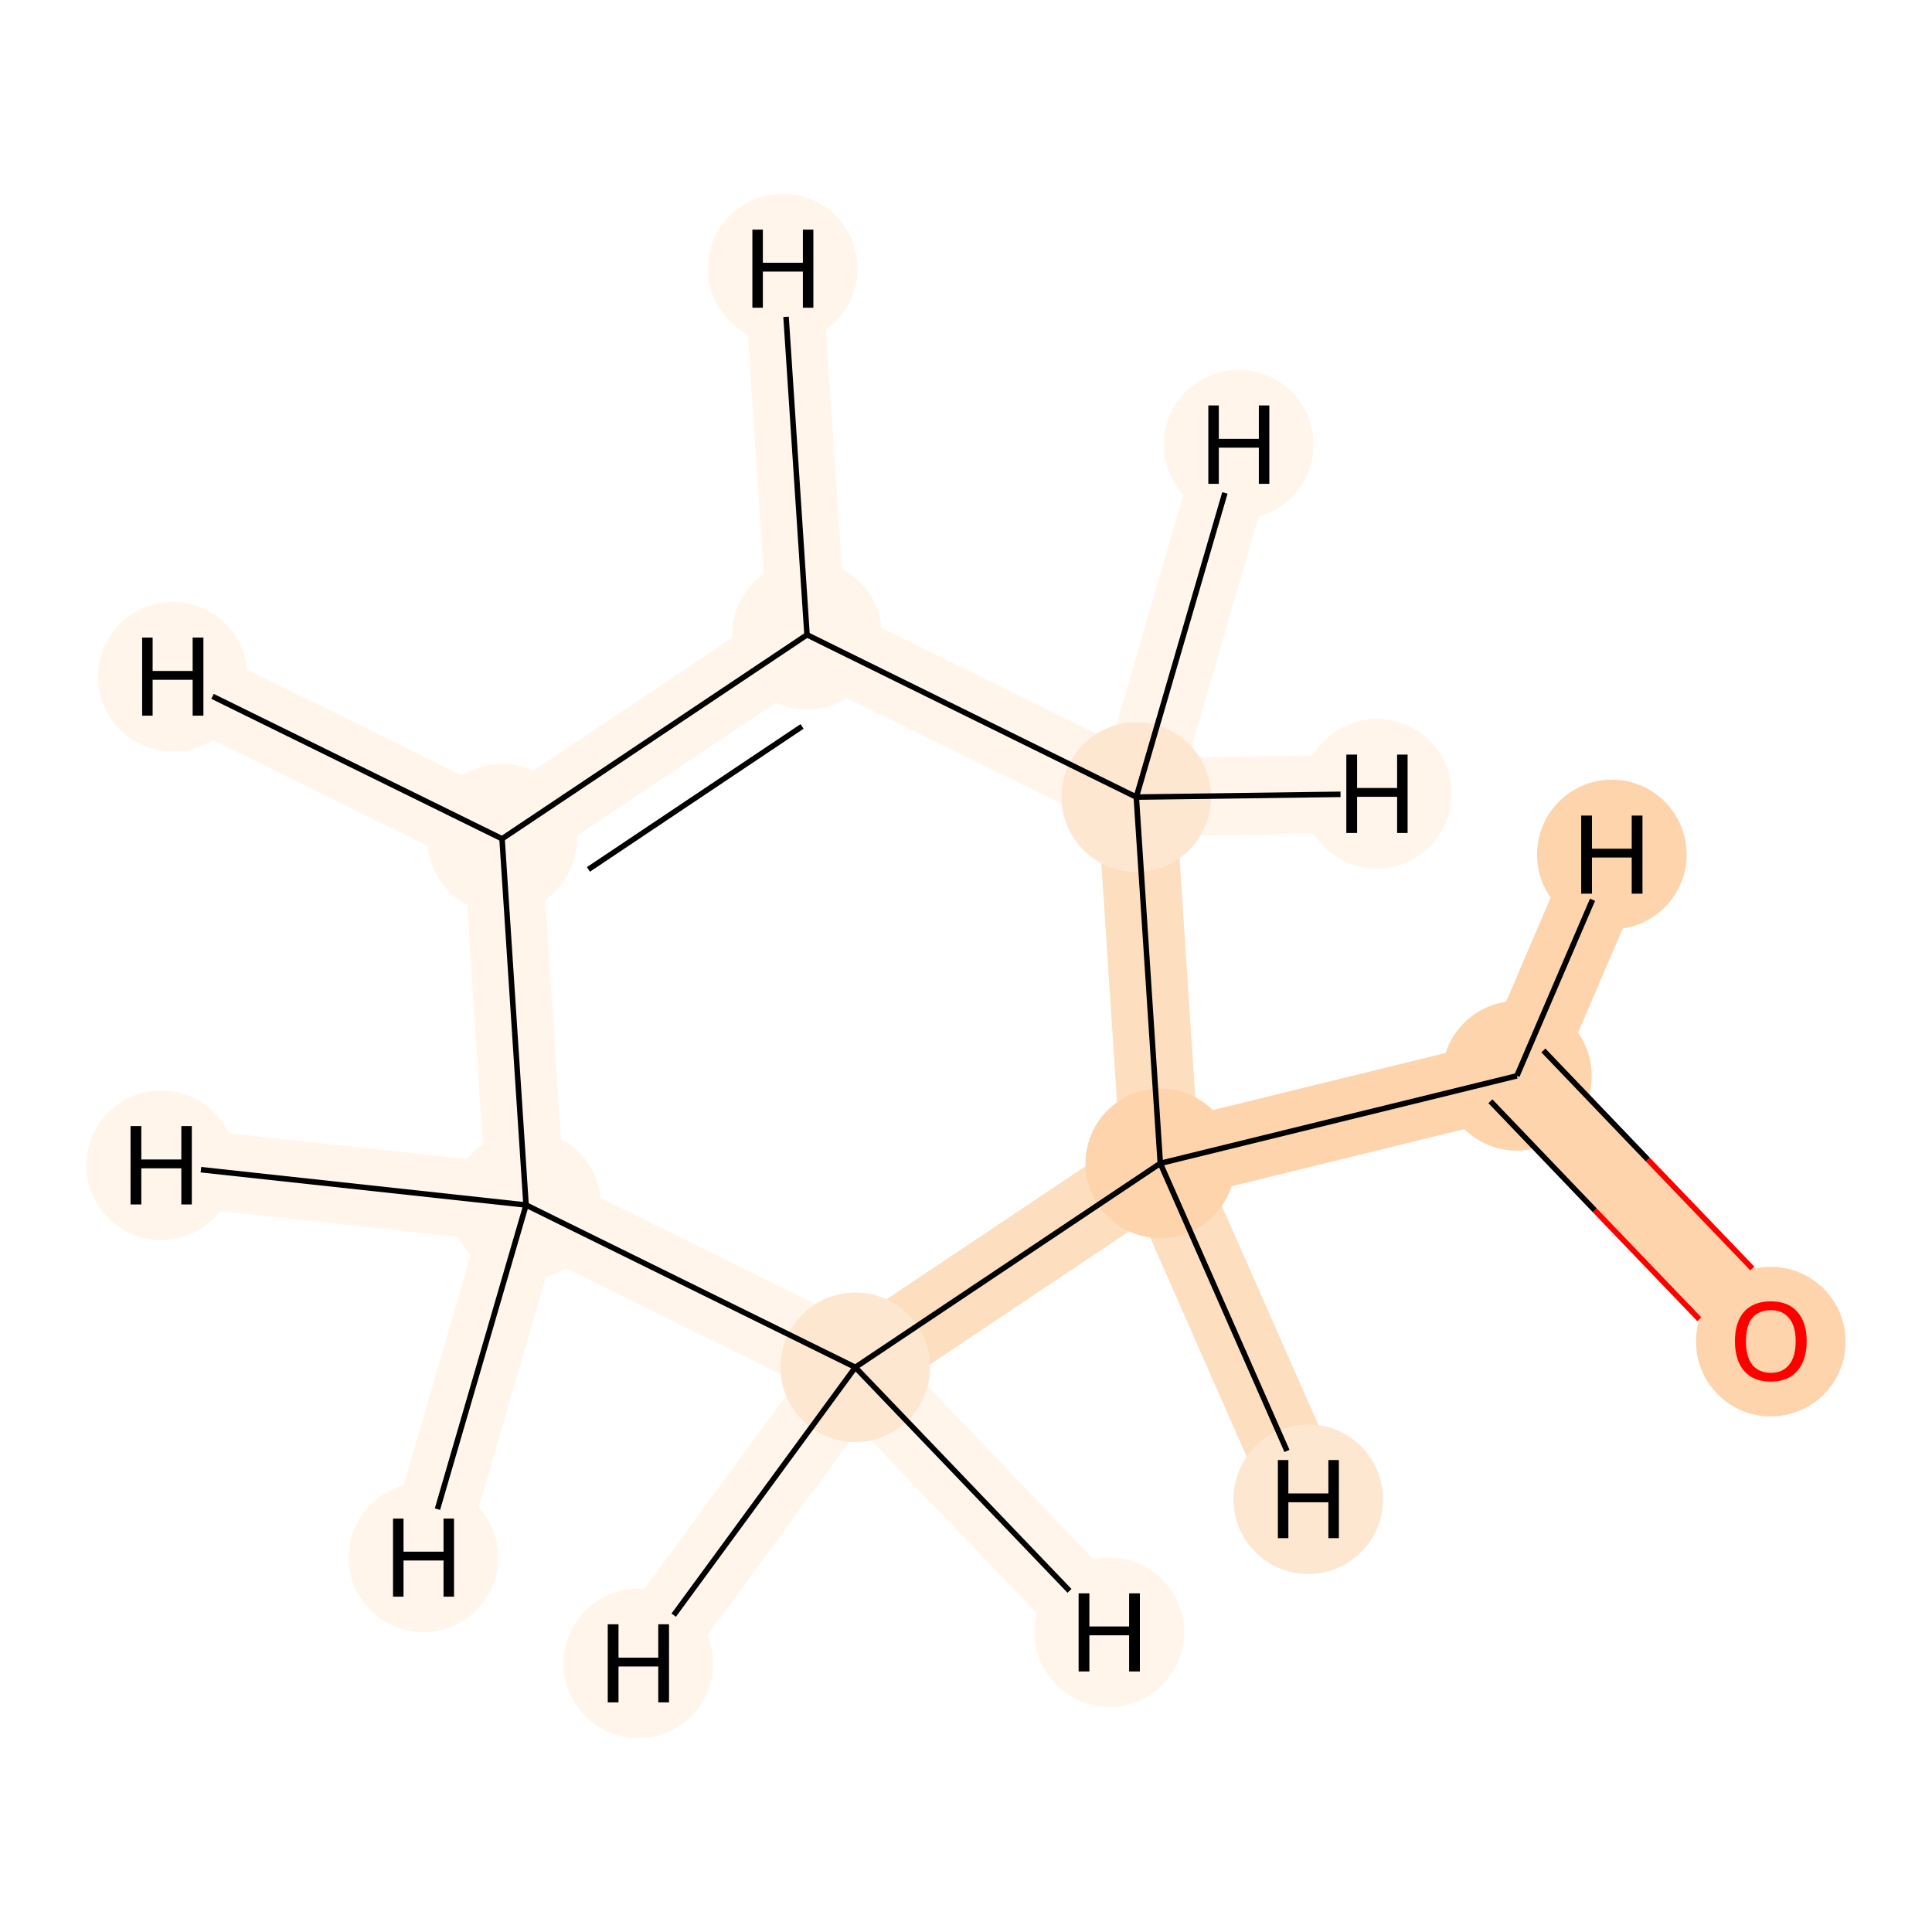 <?xml version='1.0' encoding='iso-8859-1'?>
<svg version='1.1' baseProfile='full'
              xmlns='http://www.w3.org/2000/svg'
                      xmlns:rdkit='http://www.rdkit.org/xml'
                      xmlns:xlink='http://www.w3.org/1999/xlink'
                  xml:space='preserve'
width='700px' height='700px' viewBox='0 0 700 700'>
<!-- END OF HEADER -->
<rect style='opacity:1.0;fill:#FFFFFF;stroke:none' width='700.0' height='700.0' x='0.0' y='0.0'> </rect>
<path d='M 641.6,485.8 L 549.6,389.8' style='fill:none;fill-rule:evenodd;stroke:#FDD4AB;stroke-width:28.4px;stroke-linecap:butt;stroke-linejoin:miter;stroke-opacity:1' />
<path d='M 549.6,389.8 L 420.4,421.5' style='fill:none;fill-rule:evenodd;stroke:#FDD4AB;stroke-width:28.4px;stroke-linecap:butt;stroke-linejoin:miter;stroke-opacity:1' />
<path d='M 549.6,389.8 L 584.0,309.6' style='fill:none;fill-rule:evenodd;stroke:#FDD4AB;stroke-width:28.4px;stroke-linecap:butt;stroke-linejoin:miter;stroke-opacity:1' />
<path d='M 420.4,421.5 L 309.9,495.4' style='fill:none;fill-rule:evenodd;stroke:#FDDEBE;stroke-width:28.4px;stroke-linecap:butt;stroke-linejoin:miter;stroke-opacity:1' />
<path d='M 420.4,421.5 L 411.7,288.8' style='fill:none;fill-rule:evenodd;stroke:#FDDEBE;stroke-width:28.4px;stroke-linecap:butt;stroke-linejoin:miter;stroke-opacity:1' />
<path d='M 420.4,421.5 L 474.0,543.2' style='fill:none;fill-rule:evenodd;stroke:#FDDEBE;stroke-width:28.4px;stroke-linecap:butt;stroke-linejoin:miter;stroke-opacity:1' />
<path d='M 309.9,495.4 L 190.6,436.6' style='fill:none;fill-rule:evenodd;stroke:#FFF5EB;stroke-width:28.4px;stroke-linecap:butt;stroke-linejoin:miter;stroke-opacity:1' />
<path d='M 309.9,495.4 L 401.9,591.4' style='fill:none;fill-rule:evenodd;stroke:#FFF5EB;stroke-width:28.4px;stroke-linecap:butt;stroke-linejoin:miter;stroke-opacity:1' />
<path d='M 309.9,495.4 L 231.3,602.7' style='fill:none;fill-rule:evenodd;stroke:#FFF5EB;stroke-width:28.4px;stroke-linecap:butt;stroke-linejoin:miter;stroke-opacity:1' />
<path d='M 190.6,436.6 L 181.9,303.9' style='fill:none;fill-rule:evenodd;stroke:#FFF5EB;stroke-width:28.4px;stroke-linecap:butt;stroke-linejoin:miter;stroke-opacity:1' />
<path d='M 190.6,436.6 L 153.4,564.3' style='fill:none;fill-rule:evenodd;stroke:#FFF5EB;stroke-width:28.4px;stroke-linecap:butt;stroke-linejoin:miter;stroke-opacity:1' />
<path d='M 190.6,436.6 L 58.4,422.2' style='fill:none;fill-rule:evenodd;stroke:#FFF5EB;stroke-width:28.4px;stroke-linecap:butt;stroke-linejoin:miter;stroke-opacity:1' />
<path d='M 181.9,303.9 L 292.4,230.0' style='fill:none;fill-rule:evenodd;stroke:#FFF5EB;stroke-width:28.4px;stroke-linecap:butt;stroke-linejoin:miter;stroke-opacity:1' />
<path d='M 181.9,303.9 L 62.6,245.2' style='fill:none;fill-rule:evenodd;stroke:#FFF5EB;stroke-width:28.4px;stroke-linecap:butt;stroke-linejoin:miter;stroke-opacity:1' />
<path d='M 292.4,230.0 L 411.7,288.8' style='fill:none;fill-rule:evenodd;stroke:#FFF5EB;stroke-width:28.4px;stroke-linecap:butt;stroke-linejoin:miter;stroke-opacity:1' />
<path d='M 292.4,230.0 L 283.6,97.3' style='fill:none;fill-rule:evenodd;stroke:#FFF5EB;stroke-width:28.4px;stroke-linecap:butt;stroke-linejoin:miter;stroke-opacity:1' />
<path d='M 411.7,288.8 L 448.8,161.1' style='fill:none;fill-rule:evenodd;stroke:#FFF5EB;stroke-width:28.4px;stroke-linecap:butt;stroke-linejoin:miter;stroke-opacity:1' />
<path d='M 411.7,288.8 L 498.9,287.6' style='fill:none;fill-rule:evenodd;stroke:#FFF5EB;stroke-width:28.4px;stroke-linecap:butt;stroke-linejoin:miter;stroke-opacity:1' />
<ellipse cx='641.6' cy='486.1' rx='26.6' ry='26.6'  style='fill:#FDD4AB;fill-rule:evenodd;stroke:#FDD4AB;stroke-width:1.0px;stroke-linecap:butt;stroke-linejoin:miter;stroke-opacity:1' />
<ellipse cx='549.6' cy='389.8' rx='26.6' ry='26.6'  style='fill:#FDD4AB;fill-rule:evenodd;stroke:#FDD4AB;stroke-width:1.0px;stroke-linecap:butt;stroke-linejoin:miter;stroke-opacity:1' />
<ellipse cx='420.4' cy='421.5' rx='26.6' ry='26.6'  style='fill:#FDD4AB;fill-rule:evenodd;stroke:#FDD4AB;stroke-width:1.0px;stroke-linecap:butt;stroke-linejoin:miter;stroke-opacity:1' />
<ellipse cx='309.9' cy='495.4' rx='26.6' ry='26.6'  style='fill:#FEE7D1;fill-rule:evenodd;stroke:#FEE7D1;stroke-width:1.0px;stroke-linecap:butt;stroke-linejoin:miter;stroke-opacity:1' />
<ellipse cx='190.6' cy='436.6' rx='26.6' ry='26.6'  style='fill:#FFF5EB;fill-rule:evenodd;stroke:#FFF5EB;stroke-width:1.0px;stroke-linecap:butt;stroke-linejoin:miter;stroke-opacity:1' />
<ellipse cx='181.9' cy='303.9' rx='26.6' ry='26.6'  style='fill:#FFF5EB;fill-rule:evenodd;stroke:#FFF5EB;stroke-width:1.0px;stroke-linecap:butt;stroke-linejoin:miter;stroke-opacity:1' />
<ellipse cx='292.4' cy='230.0' rx='26.6' ry='26.6'  style='fill:#FFF5EB;fill-rule:evenodd;stroke:#FFF5EB;stroke-width:1.0px;stroke-linecap:butt;stroke-linejoin:miter;stroke-opacity:1' />
<ellipse cx='411.7' cy='288.8' rx='26.6' ry='26.6'  style='fill:#FEE7D1;fill-rule:evenodd;stroke:#FEE7D1;stroke-width:1.0px;stroke-linecap:butt;stroke-linejoin:miter;stroke-opacity:1' />
<ellipse cx='584.0' cy='309.6' rx='26.6' ry='26.6'  style='fill:#FDD4AB;fill-rule:evenodd;stroke:#FDD4AB;stroke-width:1.0px;stroke-linecap:butt;stroke-linejoin:miter;stroke-opacity:1' />
<ellipse cx='474.0' cy='543.2' rx='26.6' ry='26.6'  style='fill:#FEE7D1;fill-rule:evenodd;stroke:#FEE7D1;stroke-width:1.0px;stroke-linecap:butt;stroke-linejoin:miter;stroke-opacity:1' />
<ellipse cx='401.9' cy='591.4' rx='26.6' ry='26.6'  style='fill:#FFF5EB;fill-rule:evenodd;stroke:#FFF5EB;stroke-width:1.0px;stroke-linecap:butt;stroke-linejoin:miter;stroke-opacity:1' />
<ellipse cx='231.3' cy='602.7' rx='26.6' ry='26.6'  style='fill:#FFF5EB;fill-rule:evenodd;stroke:#FFF5EB;stroke-width:1.0px;stroke-linecap:butt;stroke-linejoin:miter;stroke-opacity:1' />
<ellipse cx='153.4' cy='564.3' rx='26.6' ry='26.6'  style='fill:#FFF5EB;fill-rule:evenodd;stroke:#FFF5EB;stroke-width:1.0px;stroke-linecap:butt;stroke-linejoin:miter;stroke-opacity:1' />
<ellipse cx='58.4' cy='422.2' rx='26.6' ry='26.6'  style='fill:#FFF5EB;fill-rule:evenodd;stroke:#FFF5EB;stroke-width:1.0px;stroke-linecap:butt;stroke-linejoin:miter;stroke-opacity:1' />
<ellipse cx='62.6' cy='245.2' rx='26.6' ry='26.6'  style='fill:#FFF5EB;fill-rule:evenodd;stroke:#FFF5EB;stroke-width:1.0px;stroke-linecap:butt;stroke-linejoin:miter;stroke-opacity:1' />
<ellipse cx='283.6' cy='97.3' rx='26.6' ry='26.6'  style='fill:#FFF5EB;fill-rule:evenodd;stroke:#FFF5EB;stroke-width:1.0px;stroke-linecap:butt;stroke-linejoin:miter;stroke-opacity:1' />
<ellipse cx='448.8' cy='161.1' rx='26.6' ry='26.6'  style='fill:#FFF5EB;fill-rule:evenodd;stroke:#FFF5EB;stroke-width:1.0px;stroke-linecap:butt;stroke-linejoin:miter;stroke-opacity:1' />
<ellipse cx='498.9' cy='287.6' rx='26.6' ry='26.6'  style='fill:#FFF5EB;fill-rule:evenodd;stroke:#FFF5EB;stroke-width:1.0px;stroke-linecap:butt;stroke-linejoin:miter;stroke-opacity:1' />
<path class='bond-0 atom-0 atom-1' d='M 634.9,459.6 L 597.0,420.1' style='fill:none;fill-rule:evenodd;stroke:#FF0000;stroke-width:2.0px;stroke-linecap:butt;stroke-linejoin:miter;stroke-opacity:1' />
<path class='bond-0 atom-0 atom-1' d='M 597.0,420.1 L 559.2,380.6' style='fill:none;fill-rule:evenodd;stroke:#000000;stroke-width:2.0px;stroke-linecap:butt;stroke-linejoin:miter;stroke-opacity:1' />
<path class='bond-0 atom-0 atom-1' d='M 615.7,478.0 L 577.8,438.5' style='fill:none;fill-rule:evenodd;stroke:#FF0000;stroke-width:2.0px;stroke-linecap:butt;stroke-linejoin:miter;stroke-opacity:1' />
<path class='bond-0 atom-0 atom-1' d='M 577.8,438.5 L 540.0,399.0' style='fill:none;fill-rule:evenodd;stroke:#000000;stroke-width:2.0px;stroke-linecap:butt;stroke-linejoin:miter;stroke-opacity:1' />
<path class='bond-1 atom-1 atom-2' d='M 549.6,389.8 L 420.4,421.5' style='fill:none;fill-rule:evenodd;stroke:#000000;stroke-width:2.0px;stroke-linecap:butt;stroke-linejoin:miter;stroke-opacity:1' />
<path class='bond-8 atom-1 atom-8' d='M 549.6,389.8 L 577.0,326.0' style='fill:none;fill-rule:evenodd;stroke:#000000;stroke-width:2.0px;stroke-linecap:butt;stroke-linejoin:miter;stroke-opacity:1' />
<path class='bond-2 atom-2 atom-3' d='M 420.4,421.5 L 309.9,495.4' style='fill:none;fill-rule:evenodd;stroke:#000000;stroke-width:2.0px;stroke-linecap:butt;stroke-linejoin:miter;stroke-opacity:1' />
<path class='bond-7 atom-7 atom-2' d='M 411.7,288.8 L 420.4,421.5' style='fill:none;fill-rule:evenodd;stroke:#000000;stroke-width:2.0px;stroke-linecap:butt;stroke-linejoin:miter;stroke-opacity:1' />
<path class='bond-9 atom-2 atom-9' d='M 420.4,421.5 L 466.3,525.7' style='fill:none;fill-rule:evenodd;stroke:#000000;stroke-width:2.0px;stroke-linecap:butt;stroke-linejoin:miter;stroke-opacity:1' />
<path class='bond-3 atom-3 atom-4' d='M 309.9,495.4 L 190.6,436.6' style='fill:none;fill-rule:evenodd;stroke:#000000;stroke-width:2.0px;stroke-linecap:butt;stroke-linejoin:miter;stroke-opacity:1' />
<path class='bond-10 atom-3 atom-10' d='M 309.9,495.4 L 387.5,576.4' style='fill:none;fill-rule:evenodd;stroke:#000000;stroke-width:2.0px;stroke-linecap:butt;stroke-linejoin:miter;stroke-opacity:1' />
<path class='bond-11 atom-3 atom-11' d='M 309.9,495.4 L 244.1,585.2' style='fill:none;fill-rule:evenodd;stroke:#000000;stroke-width:2.0px;stroke-linecap:butt;stroke-linejoin:miter;stroke-opacity:1' />
<path class='bond-4 atom-4 atom-5' d='M 190.6,436.6 L 181.9,303.9' style='fill:none;fill-rule:evenodd;stroke:#000000;stroke-width:2.0px;stroke-linecap:butt;stroke-linejoin:miter;stroke-opacity:1' />
<path class='bond-12 atom-4 atom-12' d='M 190.6,436.6 L 158.5,546.8' style='fill:none;fill-rule:evenodd;stroke:#000000;stroke-width:2.0px;stroke-linecap:butt;stroke-linejoin:miter;stroke-opacity:1' />
<path class='bond-13 atom-4 atom-13' d='M 190.6,436.6 L 72.8,423.8' style='fill:none;fill-rule:evenodd;stroke:#000000;stroke-width:2.0px;stroke-linecap:butt;stroke-linejoin:miter;stroke-opacity:1' />
<path class='bond-5 atom-5 atom-6' d='M 181.9,303.9 L 292.4,230.0' style='fill:none;fill-rule:evenodd;stroke:#000000;stroke-width:2.0px;stroke-linecap:butt;stroke-linejoin:miter;stroke-opacity:1' />
<path class='bond-5 atom-5 atom-6' d='M 213.2,315.0 L 290.6,263.2' style='fill:none;fill-rule:evenodd;stroke:#000000;stroke-width:2.0px;stroke-linecap:butt;stroke-linejoin:miter;stroke-opacity:1' />
<path class='bond-14 atom-5 atom-14' d='M 181.9,303.9 L 77.0,252.3' style='fill:none;fill-rule:evenodd;stroke:#000000;stroke-width:2.0px;stroke-linecap:butt;stroke-linejoin:miter;stroke-opacity:1' />
<path class='bond-6 atom-6 atom-7' d='M 292.4,230.0 L 411.7,288.8' style='fill:none;fill-rule:evenodd;stroke:#000000;stroke-width:2.0px;stroke-linecap:butt;stroke-linejoin:miter;stroke-opacity:1' />
<path class='bond-15 atom-6 atom-15' d='M 292.4,230.0 L 284.8,114.8' style='fill:none;fill-rule:evenodd;stroke:#000000;stroke-width:2.0px;stroke-linecap:butt;stroke-linejoin:miter;stroke-opacity:1' />
<path class='bond-16 atom-7 atom-16' d='M 411.7,288.8 L 443.8,178.6' style='fill:none;fill-rule:evenodd;stroke:#000000;stroke-width:2.0px;stroke-linecap:butt;stroke-linejoin:miter;stroke-opacity:1' />
<path class='bond-17 atom-7 atom-17' d='M 411.7,288.8 L 485.7,287.8' style='fill:none;fill-rule:evenodd;stroke:#000000;stroke-width:2.0px;stroke-linecap:butt;stroke-linejoin:miter;stroke-opacity:1' />
<path  class='atom-0' d='M 628.6 485.9
Q 628.6 479.1, 631.9 475.3
Q 635.3 471.5, 641.6 471.5
Q 647.9 471.5, 651.2 475.3
Q 654.6 479.1, 654.6 485.9
Q 654.6 492.8, 651.2 496.7
Q 647.8 500.6, 641.6 500.6
Q 635.3 500.6, 631.9 496.7
Q 628.6 492.8, 628.6 485.9
M 641.6 497.4
Q 645.9 497.4, 648.2 494.5
Q 650.6 491.6, 650.6 485.9
Q 650.6 480.4, 648.2 477.6
Q 645.9 474.7, 641.6 474.7
Q 637.3 474.7, 634.9 477.5
Q 632.6 480.3, 632.6 485.9
Q 632.6 491.6, 634.9 494.5
Q 637.3 497.4, 641.6 497.4
' fill='#FF0000'/>
<path  class='atom-8' d='M 572.9 295.5
L 576.8 295.5
L 576.8 307.5
L 591.2 307.5
L 591.2 295.5
L 595.1 295.5
L 595.1 323.8
L 591.2 323.8
L 591.2 310.7
L 576.8 310.7
L 576.8 323.8
L 572.9 323.8
L 572.9 295.5
' fill='#000000'/>
<path  class='atom-9' d='M 463.0 529.0
L 466.8 529.0
L 466.8 541.1
L 481.3 541.1
L 481.3 529.0
L 485.1 529.0
L 485.1 557.3
L 481.3 557.3
L 481.3 544.3
L 466.8 544.3
L 466.8 557.3
L 463.0 557.3
L 463.0 529.0
' fill='#000000'/>
<path  class='atom-10' d='M 390.8 577.3
L 394.7 577.3
L 394.7 589.3
L 409.1 589.3
L 409.1 577.3
L 413.0 577.3
L 413.0 605.6
L 409.1 605.6
L 409.1 592.5
L 394.7 592.5
L 394.7 605.6
L 390.8 605.6
L 390.8 577.3
' fill='#000000'/>
<path  class='atom-11' d='M 220.2 588.5
L 224.1 588.5
L 224.1 600.6
L 238.5 600.6
L 238.5 588.5
L 242.4 588.5
L 242.4 616.8
L 238.5 616.8
L 238.5 603.8
L 224.1 603.8
L 224.1 616.8
L 220.2 616.8
L 220.2 588.5
' fill='#000000'/>
<path  class='atom-12' d='M 142.4 550.2
L 146.2 550.2
L 146.2 562.2
L 160.7 562.2
L 160.7 550.2
L 164.5 550.2
L 164.5 578.5
L 160.7 578.5
L 160.7 565.4
L 146.2 565.4
L 146.2 578.5
L 142.4 578.5
L 142.4 550.2
' fill='#000000'/>
<path  class='atom-13' d='M 47.3 408.0
L 51.2 408.0
L 51.2 420.1
L 65.7 420.1
L 65.7 408.0
L 69.5 408.0
L 69.5 436.4
L 65.7 436.4
L 65.7 423.3
L 51.2 423.3
L 51.2 436.4
L 47.3 436.4
L 47.3 408.0
' fill='#000000'/>
<path  class='atom-14' d='M 51.5 231.0
L 55.3 231.0
L 55.3 243.1
L 69.8 243.1
L 69.8 231.0
L 73.7 231.0
L 73.7 259.3
L 69.8 259.3
L 69.8 246.3
L 55.3 246.3
L 55.3 259.3
L 51.5 259.3
L 51.5 231.0
' fill='#000000'/>
<path  class='atom-15' d='M 272.6 83.2
L 276.4 83.2
L 276.4 95.2
L 290.9 95.2
L 290.9 83.2
L 294.7 83.2
L 294.7 111.5
L 290.9 111.5
L 290.9 98.4
L 276.4 98.4
L 276.4 111.5
L 272.6 111.5
L 272.6 83.2
' fill='#000000'/>
<path  class='atom-16' d='M 437.8 146.9
L 441.6 146.9
L 441.6 159.0
L 456.1 159.0
L 456.1 146.9
L 459.9 146.9
L 459.9 175.3
L 456.1 175.3
L 456.1 162.2
L 441.6 162.2
L 441.6 175.3
L 437.8 175.3
L 437.8 146.9
' fill='#000000'/>
<path  class='atom-17' d='M 487.8 273.4
L 491.7 273.4
L 491.7 285.5
L 506.2 285.5
L 506.2 273.4
L 510.0 273.4
L 510.0 301.8
L 506.2 301.8
L 506.2 288.7
L 491.7 288.7
L 491.7 301.8
L 487.8 301.8
L 487.8 273.4
' fill='#000000'/>
</svg>
